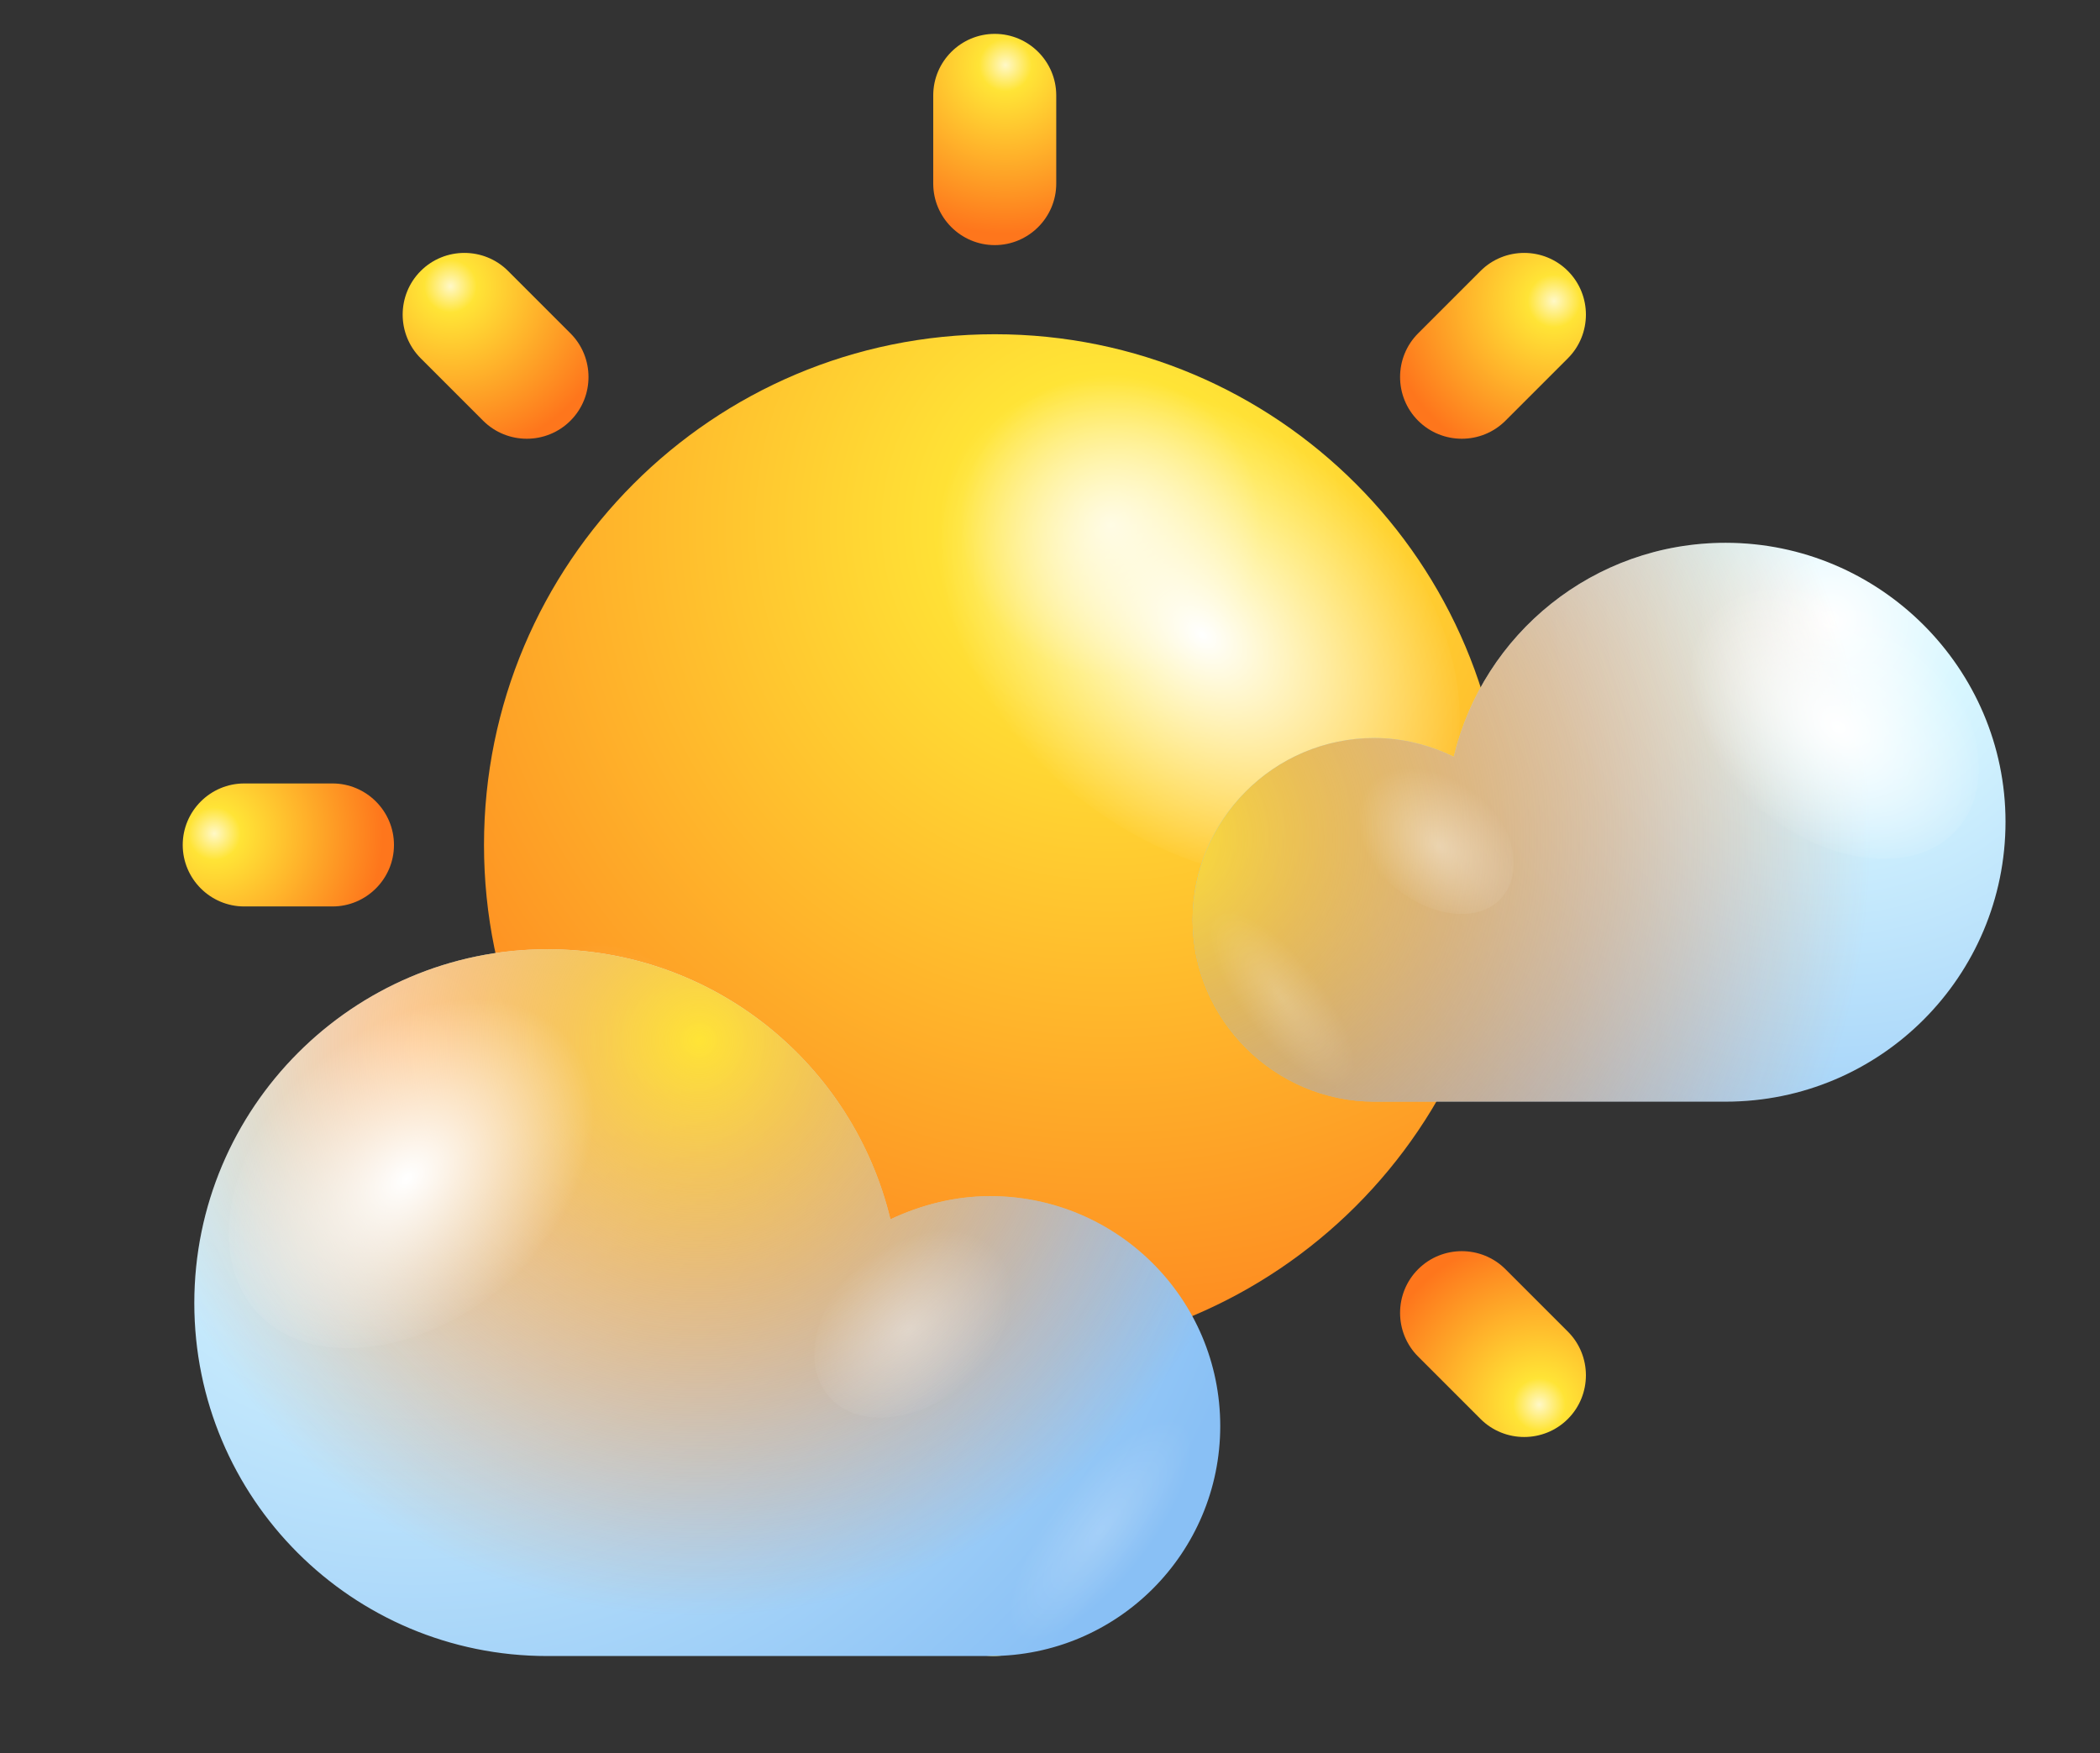 <?xml version="1.0" encoding="utf-8"?>
<!-- Generator: Adobe Illustrator 25.0.1, SVG Export Plug-In . SVG Version: 6.00 Build 0)  -->
<svg version="1.1" id="Layer_1" xmlns="http://www.w3.org/2000/svg" xmlns:xlink="http://www.w3.org/1999/xlink" x="0px" y="0px"
	 viewBox="0 0 235.6 196.7" style="enable-background:new 0 0 235.6 196.7;" xml:space="preserve">
<rect x="0" y="0" width="235.6" height="196.7" fill="#333333" stroke="none"/>
<style type="text/css">
	.st0{fill:url(#SVGID_1_);}
	.st1{fill:url(#SVGID_2_);}
	.st2{opacity:0.4;fill:url(#SVGID_3_);}
	.st3{fill:url(#SVGID_4_);}
	.st4{fill:url(#SVGID_5_);}
	.st5{fill:url(#SVGID_6_);}
	.st6{fill:url(#SVGID_7_);}
	.st7{fill:url(#SVGID_8_);}
	.st8{fill:url(#SVGID_9_);}
	.st9{fill:url(#SVGID_10_);}
	.st10{fill:url(#SVGID_11_);}
	.st11{fill:url(#SVGID_12_);}
	.st12{fill:url(#SVGID_13_);}
	.st13{fill:url(#SVGID_14_);}
	.st14{opacity:0.4;fill:url(#SVGID_15_);}
	.st15{opacity:0.2;fill:url(#SVGID_16_);}
	.st16{fill:url(#SVGID_17_);}
	.st17{fill:url(#SVGID_18_);}
	.st18{fill:url(#SVGID_19_);}
	.st19{opacity:0.4;fill:url(#SVGID_20_);}
	.st20{opacity:0.2;fill:url(#SVGID_21_);}
</style>
<g>
	<g>
		
			<radialGradient id="SVGID_1_" cx="-62.963" cy="58.889" r="108.71" gradientTransform="matrix(-1 0 0 1 61.673 0)" gradientUnits="userSpaceOnUse">
			<stop  offset="0" style="stop-color:#FFF8C7"/>
			<stop  offset="0.156" style="stop-color:#FFE436"/>
			<stop  offset="1" style="stop-color:#FE761C"/>
		</radialGradient>
		<path class="st0" d="M54.3,94.8c0,31.6,25.6,57.3,57.3,57.3c31.6,0,57.3-25.6,57.3-57.3c0-31.6-25.6-57.3-57.3-57.3
			C79.9,37.5,54.3,63.2,54.3,94.8z"/>
		<g>
			
				<radialGradient id="SVGID_2_" cx="1154.088" cy="-1825.503" r="16.318" gradientTransform="matrix(-0.839 1.154 -1.619 -1.313 -1852.291 -3657.437)" gradientUnits="userSpaceOnUse">
				<stop  offset="0" style="stop-color:#FFFFFF"/>
				<stop  offset="1" style="stop-color:#FFFFFF;stop-opacity:0"/>
			</radialGradient>
			<path class="st1" d="M120.3,88.9c-14.6-11.8-20.3-29.8-12.7-40.2c7.6-10.4,25.5-9.2,40.1,2.6c14.6,11.8,20.3,29.9,12.7,40.2
				C152.8,101.9,134.8,100.7,120.3,88.9z"/>
			
				<radialGradient id="SVGID_3_" cx="-2904.493" cy="2928.624" r="15.746" gradientTransform="matrix(-1.172 -1.101 0.222 -0.728 -3973.972 -939.278)" gradientUnits="userSpaceOnUse">
				<stop  offset="0" style="stop-color:#FFFFFF"/>
				<stop  offset="1" style="stop-color:#FFFFFF;stop-opacity:0"/>
			</radialGradient>
			<path class="st2" d="M60.9,107.4c1.9-6.3,11.8-3.7,21.9,5.9c10.2,9.6,16.9,22.5,15,28.8c-1.9,6.3-11.7,3.7-21.9-5.9
				C65.7,126.7,59,113.8,60.9,107.4z"/>
		</g>
		<radialGradient id="SVGID_4_" cx="112.804" cy="7.305" r="18.916" gradientUnits="userSpaceOnUse">
			<stop  offset="0" style="stop-color:#FFF8C7"/>
			<stop  offset="0.156" style="stop-color:#FFE436"/>
			<stop  offset="1" style="stop-color:#FE761C"/>
		</radialGradient>
		<path class="st3" d="M118.5,20.6c0,3.8-3.1,6.9-6.9,6.9l0,0c-3.8,0-6.9-3.1-6.9-6.9v-9.9c0-3.8,3.1-6.9,6.9-6.9l0,0
			c3.8,0,6.9,3.1,6.9,6.9V20.6z"/>
		
			<radialGradient id="SVGID_5_" cx="517.167" cy="-233.204" r="18.916" gradientTransform="matrix(0.707 -0.707 0.707 0.707 -150.222 562.622)" gradientUnits="userSpaceOnUse">
			<stop  offset="0" style="stop-color:#FFF8C7"/>
			<stop  offset="0.156" style="stop-color:#FFE436"/>
			<stop  offset="1" style="stop-color:#FE761C"/>
		</radialGradient>
		<path class="st4" d="M64,37.4c2.7,2.7,2.7,7.1,0,9.8l0,0c-2.7,2.7-7.1,2.7-9.8,0l-7-7c-2.7-2.7-2.7-7.1,0-9.8l0,0
			c2.7-2.7,7.1-2.7,9.8,0L64,37.4z"/>
		
			<radialGradient id="SVGID_6_" cx="973.07" cy="-117.528" r="18.916" gradientTransform="matrix(0 -1 1 0 141.577 1066.602)" gradientUnits="userSpaceOnUse">
			<stop  offset="0" style="stop-color:#FFF8C7"/>
			<stop  offset="0.156" style="stop-color:#FFE436"/>
			<stop  offset="1" style="stop-color:#FE761C"/>
		</radialGradient>
		<path class="st5" d="M37.3,87.9c3.8,0,6.9,3.1,6.9,6.9l0,0c0,3.8-3.1,6.9-6.9,6.9h-9.9c-3.8,0-6.9-3.1-6.9-6.9l0,0
			c0-3.8,3.1-6.9,6.9-6.9H37.3z"/>
		
			<radialGradient id="SVGID_7_" cx="1213.742" cy="286.832" r="18.916" gradientTransform="matrix(-0.707 -0.707 0.707 -0.707 704.199 1216.822)" gradientUnits="userSpaceOnUse">
			<stop  offset="0" style="stop-color:#FFF8C7"/>
			<stop  offset="0.156" style="stop-color:#FFE436"/>
			<stop  offset="1" style="stop-color:#FE761C"/>
		</radialGradient>
		<path class="st6" d="M54.2,142.3c2.7-2.7,7.1-2.7,9.8,0l0,0c2.7,2.7,2.7,7.1,0,9.8l-7,7c-2.7,2.7-7.1,2.7-9.8,0l0,0
			c-2.7-2.7-2.7-7.1,0-9.8L54.2,142.3z"/>
		
			<radialGradient id="SVGID_8_" cx="1097.9" cy="742.739" r="18.917" gradientTransform="matrix(-1 0 0 -1 1208.176 925.025)" gradientUnits="userSpaceOnUse">
			<stop  offset="0" style="stop-color:#FFF8C7"/>
			<stop  offset="0.156" style="stop-color:#FFE436"/>
			<stop  offset="1" style="stop-color:#FE761C"/>
		</radialGradient>
		<path class="st7" d="M104.6,169c0-3.8,3.1-6.9,6.9-6.9l0,0c3.8,0,6.9,3.1,6.9,6.9l0,9.9c0,3.8-3.1,6.9-6.9,6.9l0,0
			c-3.8,0-6.9-3.1-6.9-6.9L104.6,169z"/>
		
			<radialGradient id="SVGID_9_" cx="693.703" cy="983.41" r="18.916" gradientTransform="matrix(-0.707 0.707 -0.707 -0.707 1358.4 362.406)" gradientUnits="userSpaceOnUse">
			<stop  offset="0" style="stop-color:#FFF8C7"/>
			<stop  offset="0.156" style="stop-color:#FFE436"/>
			<stop  offset="1" style="stop-color:#FE761C"/>
		</radialGradient>
		<path class="st8" d="M159.1,152.2c-2.7-2.7-2.7-7.1,0-9.8l0,0c2.7-2.7,7.1-2.7,9.8,0l7,7c2.7,2.7,2.7,7.1,0,9.8l0,0
			c-2.7,2.7-7.1,2.7-9.8,0L159.1,152.2z"/>
		
			<radialGradient id="SVGID_10_" cx="237.631" cy="867.573" r="18.914" gradientTransform="matrix(0 1 -1 0 1066.605 -141.574)" gradientUnits="userSpaceOnUse">
			<stop  offset="0" style="stop-color:#FFF8C7"/>
			<stop  offset="0.156" style="stop-color:#FFE436"/>
			<stop  offset="1" style="stop-color:#FE761C"/>
		</radialGradient>
		<path class="st9" d="M185.7,101.7c-3.8,0-6.9-3.1-6.9-6.9l0,0c0-3.8,3.1-6.9,6.9-6.9h9.9c3.8,0,6.9,3.1,6.9,6.9l0,0
			c0,3.8-3.1,6.9-6.9,6.9H185.7z"/>
		
			<radialGradient id="SVGID_11_" cx="-2.875" cy="463.374" r="18.916" gradientTransform="matrix(0.707 0.707 -0.707 0.707 503.984 -291.799)" gradientUnits="userSpaceOnUse">
			<stop  offset="0" style="stop-color:#FFF8C7"/>
			<stop  offset="0.156" style="stop-color:#FFE436"/>
			<stop  offset="1" style="stop-color:#FE761C"/>
		</radialGradient>
		<path class="st10" d="M168.9,47.2c-2.7,2.7-7.1,2.7-9.8,0l0,0c-2.7-2.7-2.7-7.1,0-9.8l7-7c2.7-2.7,7.1-2.7,9.8,0l0,0
			c2.7,2.7,2.7,7.1,0,9.8L168.9,47.2z"/>
	</g>
	<g>
		
			<radialGradient id="SVGID_12_" cx="1474.601" cy="117.418" r="98.391" gradientTransform="matrix(-1 0 0 1 1521.188 0)" gradientUnits="userSpaceOnUse">
			<stop  offset="0" style="stop-color:#FFFFFF"/>
			<stop  offset="0.198" style="stop-color:#D9F7FF"/>
			<stop  offset="1" style="stop-color:#89C0F5"/>
		</radialGradient>
		<path class="st11" d="M61.4,106.5c18.7,0,34.3,12.9,38.5,30.3c3.4-1.6,7.2-2.6,11.2-2.6c14.2,0,25.8,11.5,25.8,25.8
			c0,14.2-11.5,25.8-25.8,25.8H61.4c-21.9,0-39.6-17.7-39.6-39.6C21.8,124.3,39.6,106.5,61.4,106.5z"/>
		<radialGradient id="SVGID_13_" cx="78.463" cy="116.698" r="84.042" gradientUnits="userSpaceOnUse">
			<stop  offset="0" style="stop-color:#FFE436"/>
			<stop  offset="1.982603e-02" style="stop-color:#FFDF35;stop-opacity:0.974"/>
			<stop  offset="0.174" style="stop-color:#FFB92C;stop-opacity:0.774"/>
			<stop  offset="0.328" style="stop-color:#FE9C25;stop-opacity:0.574"/>
			<stop  offset="0.479" style="stop-color:#FE8720;stop-opacity:0.377"/>
			<stop  offset="0.627" style="stop-color:#FE7A1D;stop-opacity:0.184"/>
			<stop  offset="0.769" style="stop-color:#FE761C;stop-opacity:0"/>
		</radialGradient>
		<path class="st12" d="M61.4,106.5c18.7,0,34.3,12.9,38.5,30.3c3.4-1.6,7.2-2.6,11.2-2.6c14.2,0,25.8,11.5,25.8,25.8
			c0,14.2-11.5,25.8-25.8,25.8H61.4c-21.9,0-39.6-17.7-39.6-39.6C21.8,124.3,39.6,106.5,61.4,106.5z"/>
		
			<radialGradient id="SVGID_14_" cx="594.643" cy="-2363.663" r="11.546" gradientTransform="matrix(0.839 1.154 1.619 -1.313 3373.479 -3657.437)" gradientUnits="userSpaceOnUse">
			<stop  offset="0" style="stop-color:#FFFFFF"/>
			<stop  offset="1" style="stop-color:#FFFFFF;stop-opacity:0"/>
		</radialGradient>
		<path class="st13" d="M56.4,144.4c10.3-8.4,14.3-21.1,9-28.5c-5.4-7.4-18.1-6.5-28.4,1.8c-10.3,8.4-14.3,21.1-9,28.5
			C33.3,153.6,46,152.8,56.4,144.4z"/>
		
			<radialGradient id="SVGID_15_" cx="628.729" cy="-2346.56" r="6.345" gradientTransform="matrix(0.839 1.154 1.619 -1.313 3373.479 -3657.437)" gradientUnits="userSpaceOnUse">
			<stop  offset="0" style="stop-color:#FFFFFF"/>
			<stop  offset="1" style="stop-color:#FFFFFF;stop-opacity:0"/>
		</radialGradient>
		<path class="st14" d="M108.3,155.3c5.7-4.6,7.9-11.6,4.9-15.6c-2.9-4-9.9-3.6-15.6,1c-5.7,4.6-7.9,11.6-4.9,15.6
			C95.6,160.3,102.6,159.9,108.3,155.3z"/>
		
			<radialGradient id="SVGID_16_" cx="1560.456" cy="225.911" r="6.635" gradientTransform="matrix(-0.706 -0.458 -1.399 1.831 1541.201 472.74)" gradientUnits="userSpaceOnUse">
			<stop  offset="0" style="stop-color:#FFFFFF"/>
			<stop  offset="1" style="stop-color:#FFFFFF;stop-opacity:0"/>
		</radialGradient>
		<path class="st15" d="M120.9,165.3c6.2-6.3,12.7-8.8,14.4-5.5c1.7,3.3-2,11-8.2,17.3c-6.2,6.3-12.7,8.8-14.4,5.5
			C111,179.4,114.6,171.6,120.9,165.3z"/>
	</g>
	<g>
		
			<radialGradient id="SVGID_17_" cx="-685.993" cy="69.522" r="78.025" gradientTransform="matrix(1 0 0 1 891.359 0)" gradientUnits="userSpaceOnUse">
			<stop  offset="0" style="stop-color:#FFFFFF"/>
			<stop  offset="0.198" style="stop-color:#D9F7FF"/>
			<stop  offset="1" style="stop-color:#89C0F5"/>
		</radialGradient>
		<path class="st16" d="M193.6,60.9c-14.8,0-27.2,10.2-30.5,24c-2.7-1.3-5.7-2.1-8.9-2.1c-11.3,0-20.4,9.2-20.4,20.4
			s9.2,20.4,20.4,20.4h39.4c17.4,0,31.4-14.1,31.4-31.4C225,75,210.9,60.9,193.6,60.9z"/>
		<radialGradient id="SVGID_18_" cx="129.465" cy="94.03" r="104.606" gradientUnits="userSpaceOnUse">
			<stop  offset="0" style="stop-color:#FFE436"/>
			<stop  offset="1.982603e-02" style="stop-color:#FFDF35;stop-opacity:0.974"/>
			<stop  offset="0.174" style="stop-color:#FFB92C;stop-opacity:0.774"/>
			<stop  offset="0.328" style="stop-color:#FE9C25;stop-opacity:0.574"/>
			<stop  offset="0.479" style="stop-color:#FE8720;stop-opacity:0.377"/>
			<stop  offset="0.627" style="stop-color:#FE7A1D;stop-opacity:0.184"/>
			<stop  offset="0.769" style="stop-color:#FE761C;stop-opacity:0"/>
		</radialGradient>
		<path class="st17" d="M193.6,60.9c-14.8,0-27.2,10.2-30.5,24c-2.7-1.3-5.7-2.1-8.9-2.1c-11.3,0-20.4,9.2-20.4,20.4
			s9.2,20.4,20.4,20.4h39.4c17.4,0,31.4-14.1,31.4-31.4C225,75,210.9,60.9,193.6,60.9z"/>
		
			<radialGradient id="SVGID_19_" cx="1522.262" cy="-1509.766" r="9.156" gradientTransform="matrix(-0.839 1.154 -1.619 -1.313 -960.932 -3657.437)" gradientUnits="userSpaceOnUse">
			<stop  offset="0" style="stop-color:#FFFFFF"/>
			<stop  offset="1" style="stop-color:#FFFFFF;stop-opacity:0"/>
		</radialGradient>
		<path class="st18" d="M197.6,90.9c-8.2-6.6-11.4-16.7-7.1-22.6c4.2-5.8,14.3-5.2,22.5,1.5c8.2,6.6,11.4,16.8,7.1,22.6
			C215.9,98.2,205.8,97.6,197.6,90.9z"/>
		
			<radialGradient id="SVGID_20_" cx="1549.292" cy="-1496.203" r="5.032" gradientTransform="matrix(-0.839 1.154 -1.619 -1.313 -960.932 -3657.437)" gradientUnits="userSpaceOnUse">
			<stop  offset="0" style="stop-color:#FFFFFF"/>
			<stop  offset="1" style="stop-color:#FFFFFF;stop-opacity:0"/>
		</radialGradient>
		<path class="st19" d="M156.4,99.5c-4.5-3.7-6.3-9.2-3.9-12.4c2.3-3.2,7.9-2.8,12.4,0.8c4.5,3.7,6.2,9.2,3.9,12.4
			C166.5,103.6,160.9,103.2,156.4,99.5z"/>
		
			<radialGradient id="SVGID_21_" cx="-900.277" cy="-301.491" r="5.261" gradientTransform="matrix(0.706 -0.458 1.399 1.831 1201.133 251.641)" gradientUnits="userSpaceOnUse">
			<stop  offset="0" style="stop-color:#FFFFFF"/>
			<stop  offset="1" style="stop-color:#FFFFFF;stop-opacity:0"/>
		</radialGradient>
		<path class="st20" d="M146.5,107.5c-4.9-5-10.1-7-11.4-4.4c-1.4,2.6,1.6,8.7,6.5,13.7c4.9,5,10.1,7,11.4,4.4
			C154.3,118.6,151.4,112.5,146.5,107.5z"/>
	</g>
</g>
</svg>
